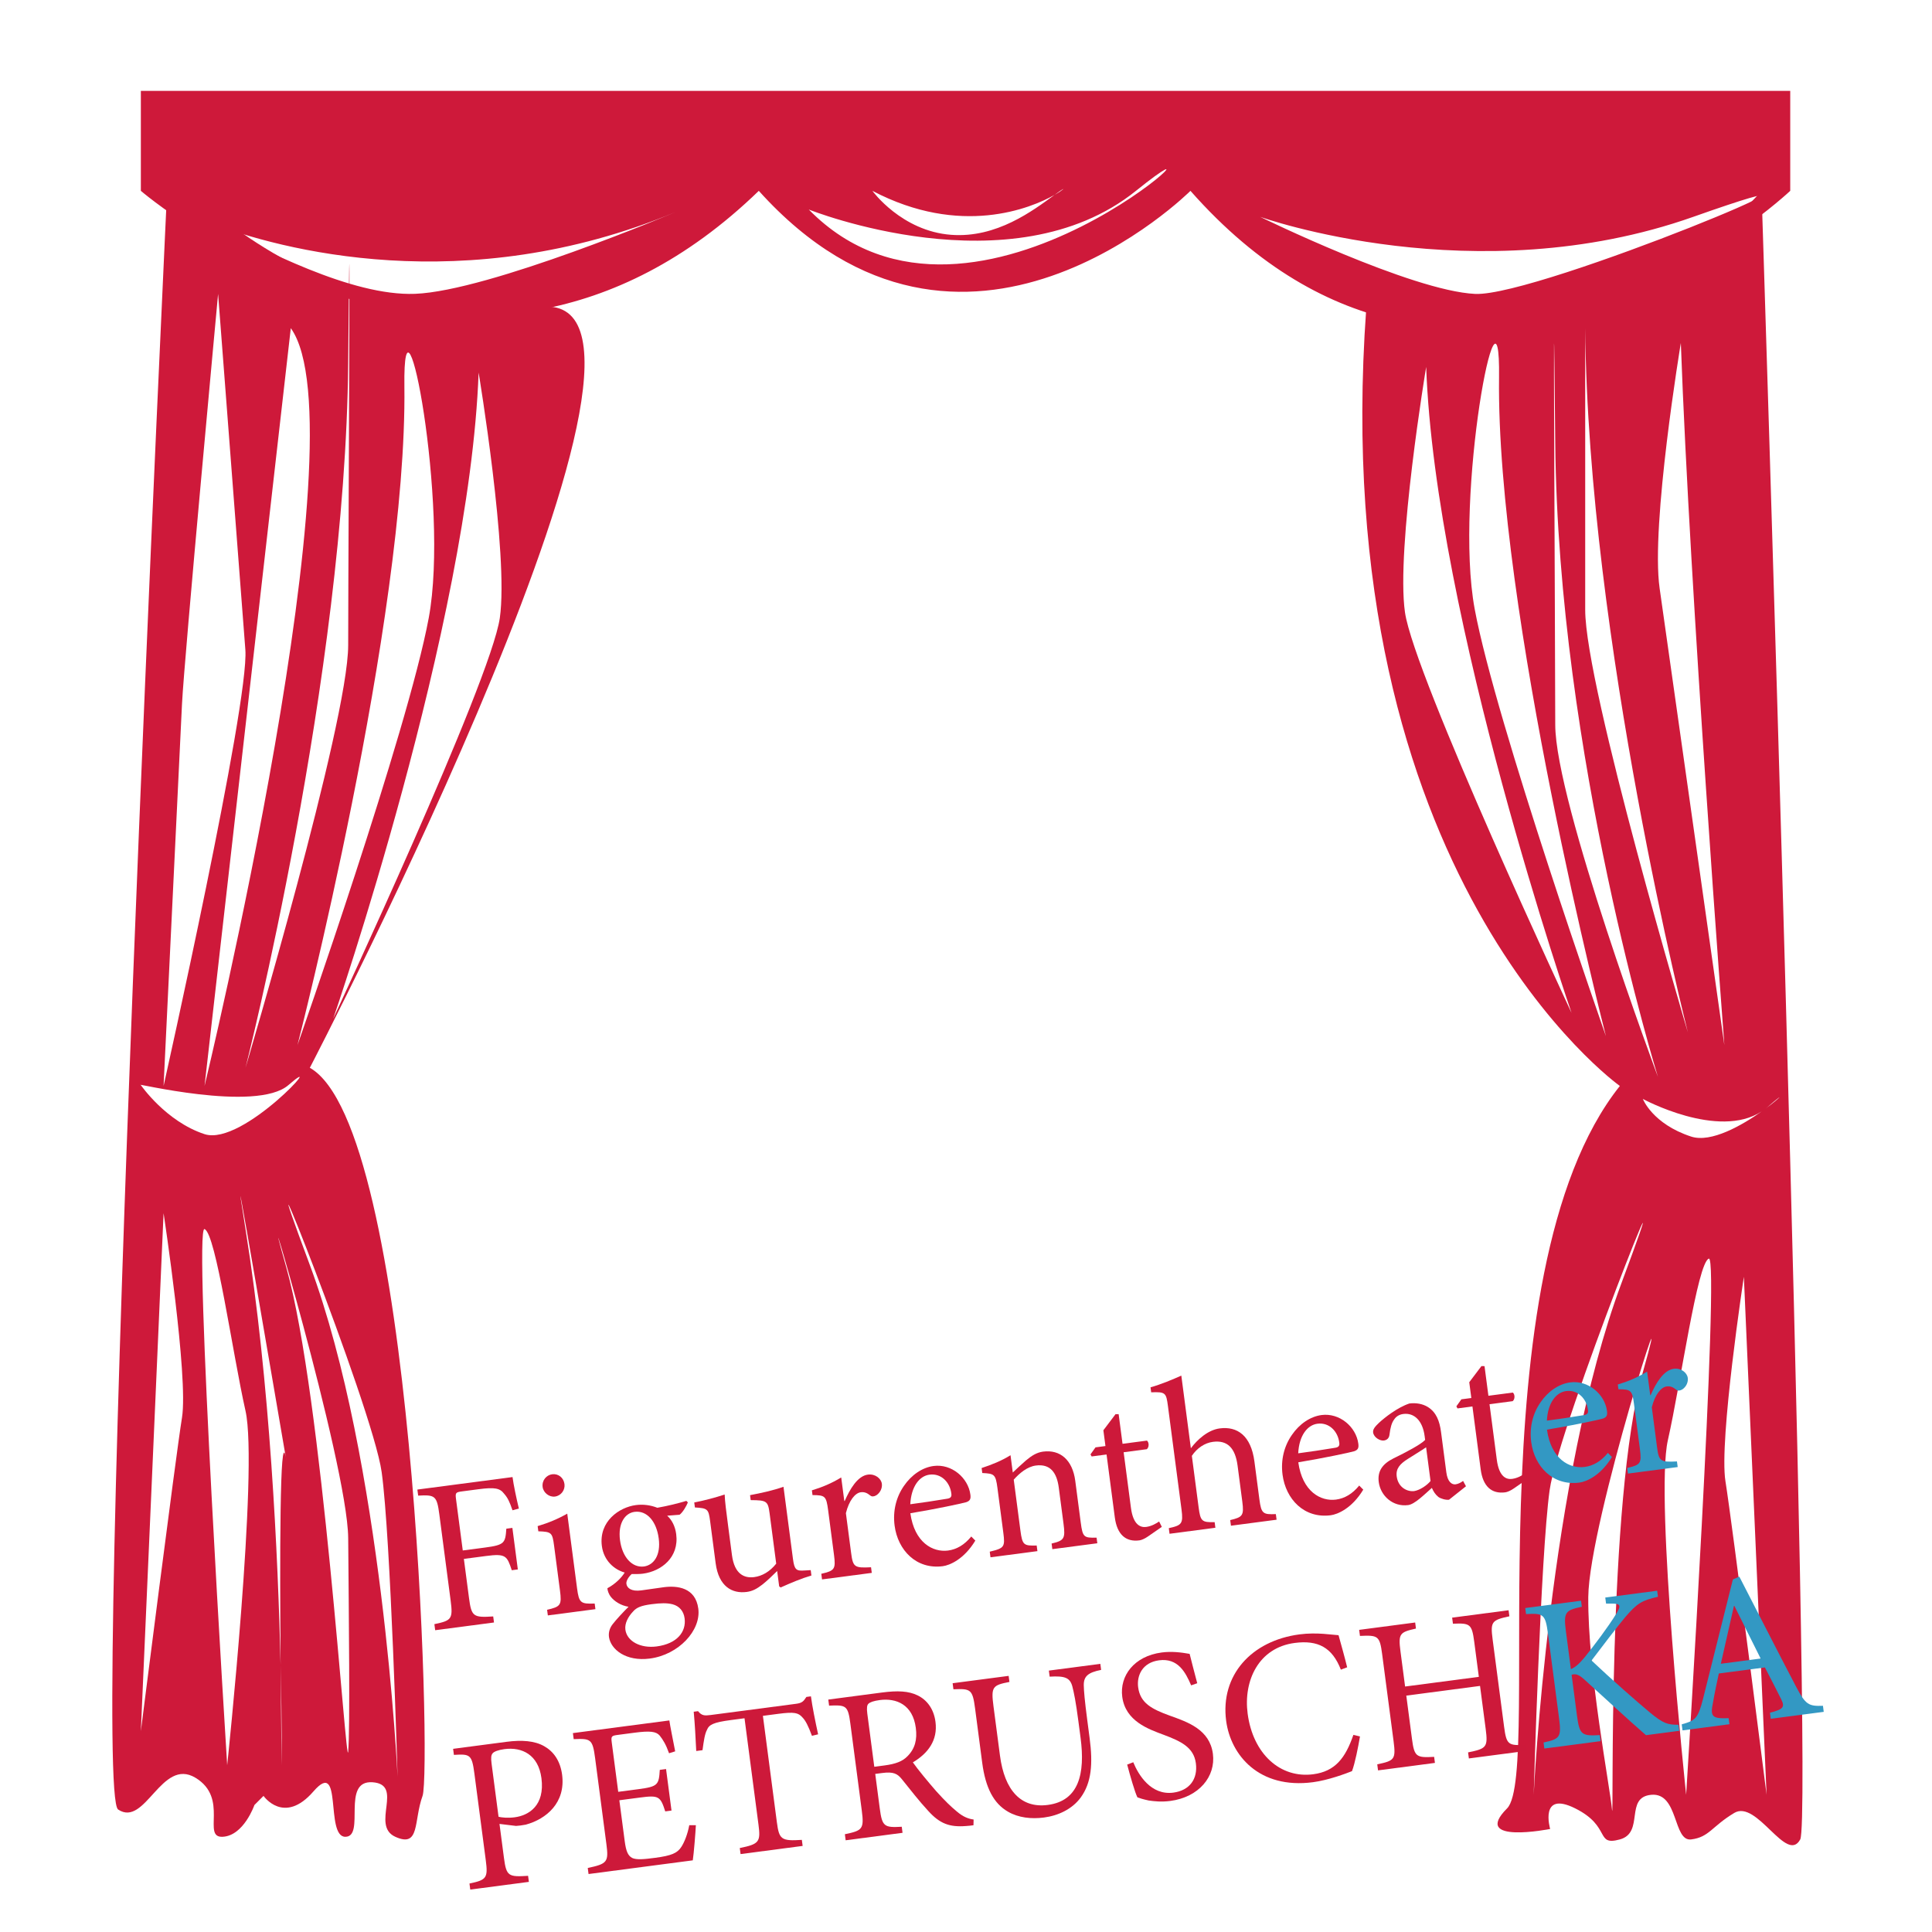 <?xml version="1.0" encoding="utf-8"?>
<!-- Generator: Adobe Illustrator 16.0.0, SVG Export Plug-In . SVG Version: 6.00 Build 0)  -->
<!DOCTYPE svg PUBLIC "-//W3C//DTD SVG 1.1//EN" "http://www.w3.org/Graphics/SVG/1.1/DTD/svg11.dtd">
<svg version="1.1" id="Ebene_1" xmlns="http://www.w3.org/2000/svg" xmlns:xlink="http://www.w3.org/1999/xlink" x="0px" y="0px"
	 width="425.2px" height="425.2px" viewBox="0 0 425.2 425.2" enable-background="new 0 0 425.2 425.2" xml:space="preserve">
<g>
	<g>
		<path fill="#CE193A" d="M31,20.001v22c0,0,72,62,136,0c45,50,95,0,95,0c60,68,132,0,132,0v-22H31z M91.333,64.667
			c-14.041,0.521-33.39-9.782-45.069-15.616c-5.756-2.216-7.78-3.668-4.931-2.38c1.414,0.639,3.08,1.456,4.931,2.38
			c15.121,5.823,56.047,16.937,102.402-2.38C148.667,46.671,107.6,64.064,91.333,64.667z M232.096,42.888
			c0.436-0.317,0.855-0.62,1.237-0.887C234.578,41.133,234.047,41.777,232.096,42.888c-4.782,3.477-12.738,9.542-22.757,8.793
			C198.407,50.865,192,42.001,192,42.001C211.41,52.191,226.875,45.859,232.096,42.888z M178,46.112c0,0,44.667,17.89,72-4.111
			S214.666,83.557,178,46.112z M324.666,64.686c-14-0.647-47.333-16.965-47.333-16.965s47.333,16.965,95.333,0
			S338.666,65.333,324.666,64.686z"/>
	</g>
</g>
<g>
	<g>
		<g>
			<path fill="#CE193A" d="M68.189,235.001c0,0,90.362-173.596,50.144-167.367c-15.648,2.423-29.639,0.143-41.425-4.062
				c-0.02,16.802-0.278,67.521-0.278,78.43c0,17-22.6,93-22.6,93s21.972-86.299,22.6-155c0.069-7.594,0.124-12.956,0.165-16.47
				c-24.801-8.886-39.796-26.288-39.796-26.288s-17,357-11,361s9.5-11.5,17-7s1.338,13.227,6,13s6.994-6.992,6.994-6.992
				l2.006-2.008c0,0,4.5,6.5,11-1s2.5,10,7,10s-1-12.5,6-12s-0.5,9.5,5,12s4-3.5,6-9S91.189,248.001,68.189,235.001z M110.002,136
				c-2,14-36.667,88.178-36.667,88.178s30-86.845,32-142.178C105.335,82,112.002,122,110.002,136z M89,85.001
				c-0.333-26.854,10,26,5.359,51s-28.889,94-28.889,94S89.637,136.278,89,85.001z M45.016,239.001L64,72.223
				C80,94.445,45.016,239.001,45.016,239.001z M40.052,155.001C40.536,144.974,48,64.686,48,64.686s5.104,66.613,6,78.315
				s-18,96-18,96S39.568,165.028,40.052,155.001z M40.052,312.001c-1.448,9-9.052,69-9.052,69l5-114
				C36,267.001,41.5,303.001,40.052,312.001z M31,238.809c-2.193-0.762,25.391,6.149,32.477,0c9.28-8.054-9.945,13.58-18.461,10.796
				S31,238.809,31,238.809z M50,388.501c0,0-7.5-119-4.984-118s6.129,27.192,9.015,40S50,388.501,50,388.501z M62.902,320.761
				c-1.346-7.157-1.329,23.258-1.148,45.657C62.071,379.9,62,388.501,62,388.501s-0.147-9.844-0.246-22.083
				c-0.556-23.622-2.304-62.241-7.724-95.923C49.223,240.611,61.525,312.761,62.902,320.761c0.02,0.104,0.039,0.199,0.059,0.319
				C63.07,321.728,63.04,321.561,62.902,320.761z M76.631,385.501c-0.44,5.02-5.631-78.225-13.604-106.5s13.473,43,13.604,59.5
				S77.071,380.481,76.631,385.501z M87.5,391.001c0,0-3.28-69.562-19.311-112.59S82,309.501,84,324.001S87.5,391.001,87.5,391.001z
				"/>
			<path fill="#CE193A" d="M76.795,63.531c0.038,0.014,0.076,0.027,0.113,0.04C76.916,57.082,76.888,55.654,76.795,63.531z"/>
		</g>
	</g>
</g>
<g>
	<g>
		<path fill="#CE193A" d="M387.682,41.995c0,0-28.682,35.493-87,26c-9,125,55.819,171.006,55.819,171.006
			c-33,41.5-16.819,150.994-24.819,158.994s9.48,4.529,9.48,4.529s-2.48-8.529,5.52-4.529s4.319,8.332,9.819,6.832
			s0.951-9.326,6.951-9.826s4.739,10.326,8.739,9.826s4.49-2.832,9.49-5.832s11.519,11.332,14.519,5.832
			S387.682,41.995,387.682,41.995z M369.923,75.485c2,55.333,9.577,154.516,9.577,154.516s-12.243-86.516-14.243-100.516
			S369.923,75.485,369.923,75.485z M348.875,72.223c0.628,68.701,22.6,155,22.6,155s-22.6-76-22.6-93V72.223z M309.209,134.754
			c-2-14,4.666-54,4.666-54c2,55.333,32,142.178,32,142.178S311.209,148.754,309.209,134.754z M324.555,134.051
			c-4.641-25,5.693-77.854,5.359-51c-0.637,51.277,23.529,145,23.529,145S329.195,159.051,324.555,134.051z M342.283,159.49
			c0-17-0.628-130.701,0-62s22.6,139.511,22.6,139.511S342.283,176.49,342.283,159.49z M337.541,395.001c0,0,1.5-52.5,3.5-67
			s31.842-88.617,15.811-45.59S337.541,395.001,337.541,395.001z M361.564,302.001c-7.973,28.275-6.345,101.335-6.784,96.315
			s-5.358-30.315-5.228-46.815S369.537,273.726,361.564,302.001z M361.564,241.858c0,0,16.584,9.01,26.147,2.748
			c-4.273,3.024-11.107,6.978-15.521,5.534C363.676,247.356,361.564,241.858,361.564,241.858z M371.092,395.001
			c0,0-6.917-65.192-4.031-78c2.887-12.808,6.5-39,9.016-40S371.092,395.001,371.092,395.001z M379.742,326.001
			c-1.447-9,4.053-45,4.053-45l5,114C388.795,395.001,381.19,335.001,379.742,326.001z M388.53,244.018
			c0.149-0.117,0.303-0.226,0.447-0.352C393.128,240.064,391.904,241.539,388.53,244.018z"/>
	</g>
</g>
<g>
	<path fill="#CD193A" d="M112.79,332.386c-0.631-1.854-1.035-2.72-1.833-3.633c-0.937-1.232-2.034-1.476-5.651-1l-3.617,0.475
		c-1.381,0.182-1.511,0.295-1.33,1.676l1.488,11.327l4.902-0.644c4.331-0.568,4.465-1.021,4.685-4.149l1.332-0.175l1.2,9.139
		l-1.333,0.175c-1.044-3.155-1.31-3.702-5.641-3.133l-4.902,0.644l1.131,8.614c0.538,4.094,0.956,4.328,5.324,4.047l0.175,1.332
		l-12.945,1.7l-0.175-1.333c3.77-0.786,4.113-1.121,3.575-5.215l-2.487-18.942c-0.543-4.141-0.956-4.329-4.658-4.133l-0.175-1.333
		l20.942-2.75c0.225,1.713,0.863,4.729,1.395,6.934L112.79,332.386z"/>
	<path fill="#CD193A" d="M120.57,355.524l-0.163-1.237c2.961-0.68,3.257-1.009,2.832-4.245l-1.288-9.806
		c-0.387-2.95-0.555-3.122-3.474-3.223l-0.15-1.143c2.377-0.7,4.533-1.612,6.515-2.744L127,349.548
		c0.425,3.236,0.795,3.479,3.879,3.364l0.163,1.237L120.57,355.524z M119.424,327.255c-0.188-1.429,0.817-2.626,2.103-2.795
		c1.333-0.175,2.517,0.735,2.705,2.163c0.168,1.285-0.729,2.564-2.109,2.746C120.885,329.531,119.593,328.539,119.424,327.255z"/>
	<path fill="#CD193A" d="M151.389,330.658c-0.328,0.818-1.118,2.181-1.823,2.709l-2.732,0.213c1.042,0.929,1.759,2.336,1.984,4.049
		c0.675,5.141-3.284,8.178-7.33,8.709c-0.809,0.106-1.685,0.076-2.458,0.08c-0.61,0.517-1.259,1.474-1.171,2.14
		c0.125,0.952,1.1,1.744,3.242,1.463c1.714-0.226,3.421-0.498,4.992-0.704c2.951-0.388,6.979,0.052,7.591,4.716
		c0.631,4.808-4.331,10.155-10.661,10.986c-5.283,0.694-8.593-2.019-8.997-4.726c-0.138-1.047,0.172-2.008,0.793-2.814
		c0.827-1.077,2.482-2.845,3.512-3.852c-1.782-0.298-3.116-1.236-3.866-2.154c-0.521-0.657-0.771-1.448-0.786-1.931
		c1.81-0.964,3.171-2.401,3.807-3.453c-2.26-0.623-4.601-2.591-5.025-5.827c-0.713-5.427,3.817-8.539,7.482-9.021
		c1.618-0.212,3.245,0.01,4.726,0.591c2.319-0.401,4.709-1.007,6.385-1.517L151.389,330.658z M139.337,354.657
		c-1.106,1.162-1.883,2.62-1.702,4c0.337,2.57,3.354,4.159,6.876,3.696c4.522-0.594,6.548-3.231,6.16-6.183
		c-0.212-1.619-1.178-2.701-2.633-3.092c-1.252-0.32-2.651-0.282-4.65-0.02C141.104,353.359,140.094,353.784,139.337,354.657z
		 M136.454,338.962c0.487,3.712,2.646,6.141,5.311,5.79c2.088-0.322,3.701-2.422,3.207-6.182c-0.494-3.761-2.604-6.194-5.317-5.838
		C137.56,333.007,135.966,335.249,136.454,338.962z"/>
	<path fill="#CD193A" d="M178.578,346.745c-2.146,0.62-4.485,1.605-6.771,2.632l-0.323-0.248l-0.443-3.379
		c-0.989,0.952-1.971,1.954-3.197,2.938c-1.274,0.989-2.224,1.502-3.508,1.671c-3.189,0.419-6.159-1.177-6.833-6.316l-1.225-9.329
		c-0.343-2.617-0.559-2.783-3.341-2.95l-0.144-1.095c2.218-0.437,4.465-1.022,6.694-1.751c0.051,1.494,0.345,3.731,0.77,6.969
		l0.837,6.377c0.557,4.237,2.753,5.109,4.895,4.828c1.714-0.225,3.428-1.176,4.841-2.959l-1.457-11.09
		c-0.356-2.713-0.667-2.865-4.156-2.892l-0.144-1.095c2.456-0.468,4.906-0.983,7.36-1.839l2.088,15.897
		c0.312,2.379,0.736,2.662,2.558,2.521l1.346-0.079L178.578,346.745z"/>
	<path fill="#CD193A" d="M185.911,330.338c1.116-2.567,2.812-5.502,5.097-5.802c1.619-0.213,2.923,0.875,3.073,2.017
		c0.125,0.953-0.369,1.985-1.217,2.533c-0.54,0.312-0.974,0.321-1.297,0.073c-0.76-0.626-1.369-0.838-2.13-0.738
		c-1.238,0.163-2.573,1.792-3.27,4.594l1.144,8.711c0.413,3.141,0.688,3.396,4.39,3.2l0.163,1.237l-10.947,1.438l-0.163-1.238
		c2.914-0.673,3.209-1.002,2.797-4.144l-1.293-9.853c-0.413-3.141-0.676-3.3-3.439-3.324l-0.137-1.047
		c2.282-0.688,4.302-1.533,6.455-2.833l0.681,5.188L185.911,330.338z"/>
	<path fill="#CD193A" d="M214.652,339.055c-2.505,4.154-5.677,5.442-7.152,5.636c-5.854,0.769-9.906-3.541-10.612-8.919
		c-0.432-3.284,0.377-6.344,2.047-8.742c1.664-2.445,4.066-4.068,6.541-4.393c3.951-0.52,7.602,2.584,8.089,6.296
		c0.125,0.953-0.063,1.364-0.895,1.668c-0.791,0.249-6.678,1.505-12.316,2.439c0.898,6.467,4.96,8.645,8.292,8.207
		c1.903-0.25,3.612-1.248,5.113-3.091L214.652,339.055z M200.336,331.058c2.665-0.35,5.276-0.742,8.025-1.199
		c0.856-0.112,1.104-0.435,1.017-1.102c-0.277-2.481-2.195-4.553-4.813-4.209C202.375,324.835,200.543,327.108,200.336,331.058z"/>
	<path fill="#CD193A" d="M231.602,340.944l-0.163-1.237c2.771-0.654,3.054-1.078,2.623-4.363l-1.044-7.948
		c-0.432-3.284-1.854-5.275-5.043-4.857c-1.904,0.25-3.604,1.685-4.869,3.109l1.469,11.185c0.424,3.236,0.734,3.39,3.58,3.307
		l0.163,1.237l-10.329,1.356l-0.162-1.238c3.193-0.758,3.4-1.027,2.987-4.168l-1.294-9.853c-0.4-3.047-0.704-3.151-3.337-3.289
		l-0.144-1.096c2.229-0.729,4.391-1.594,6.359-2.82l0.5,3.808c0.858-0.839,1.812-1.69,2.896-2.655
		c1.22-1.032,2.382-1.766,3.763-1.946c3.76-0.494,6.484,1.811,7.09,6.428l1.207,9.187c0.424,3.235,0.688,3.396,3.484,3.318
		l0.163,1.237L231.602,340.944z"/>
	<path fill="#CD193A" d="M252.678,338.129c-0.753,0.534-1.489,0.825-1.918,0.881c-2.998,0.394-4.914-1.291-5.408-5.052l-1.818-13.85
		l-3.284,0.431l-0.253-0.451l1.104-1.549l2.189-0.287l-0.456-3.474l2.681-3.549l0.68,0.008l0.855,6.521l5.379-0.706
		c0.49,0.42,0.485,1.486-0.042,1.895l-5.093,0.668l1.606,12.232c0.506,3.854,2.171,4.362,3.36,4.206s2.223-0.776,2.844-1.196
		l0.592,1.181L252.678,338.129z"/>
	<path fill="#CD193A" d="M270.911,335.783l-0.163-1.238c2.724-0.647,3.066-0.983,2.66-4.077l-1.037-7.9
		c-0.512-3.903-2.244-5.66-5.434-5.242c-1.809,0.238-3.498,1.379-4.631,3.078l1.488,11.327c0.4,3.046,0.682,3.348,3.527,3.265
		l0.162,1.237l-10.09,1.325l-0.162-1.237c2.823-0.613,3.215-0.955,2.802-4.096l-2.981-22.704c-0.393-2.998-0.52-3.223-3.698-3.096
		l-0.144-1.096c2.24-0.633,4.996-1.77,6.777-2.584l2.1,15.991c1.441-1.931,3.78-4.03,6.351-4.368
		c3.854-0.506,6.887,1.565,7.637,7.276l1.094,8.33c0.413,3.141,0.783,3.383,3.622,3.252l0.162,1.237L270.911,335.783z"/>
	<path fill="#CD193A" d="M300.029,327.844c-2.504,4.154-5.676,5.442-7.152,5.636c-5.854,0.769-9.905-3.541-10.611-8.919
		c-0.432-3.284,0.377-6.343,2.047-8.742c1.664-2.445,4.065-4.067,6.541-4.394c3.95-0.518,7.602,2.585,8.089,6.297
		c0.125,0.953-0.063,1.364-0.895,1.668c-0.791,0.249-6.678,1.505-12.316,2.439c0.897,6.467,4.96,8.645,8.292,8.207
		c1.903-0.25,3.612-1.248,5.113-3.091L300.029,327.844z M285.713,319.847c2.666-0.35,5.277-0.742,8.025-1.199
		c0.856-0.112,1.104-0.435,1.018-1.102c-0.278-2.481-2.195-4.553-4.813-4.209C287.752,313.624,285.92,315.897,285.713,319.847z"/>
	<path fill="#CD193A" d="M318.91,330.062c-0.714,0.094-1.77-0.203-2.355-0.611c-0.707-0.585-1.08-1.213-1.424-1.991
		c-1.735,1.535-3.789,3.596-5.217,3.783c-3.379,0.444-6.08-2.058-6.474-5.057c-0.306-2.332,0.737-3.971,3.237-5.219
		c2.73-1.326,6.035-3.067,6.971-4.062l-0.113-0.857c-0.449-3.427-2.324-5.165-4.703-4.853c-0.953,0.125-1.616,0.599-2.018,1.233
		c-0.537,0.699-0.828,1.803-1.016,3.328c-0.09,0.787-0.57,1.188-1.236,1.276c-0.856,0.112-2.219-0.678-2.363-1.772
		c-0.094-0.715,0.457-1.318,1.273-2.104c1.207-1.127,4.058-3.389,6.701-4.27c1.429-0.188,2.912,0.054,4.072,0.773
		c1.848,1.162,2.58,3.051,2.904,5.525l1.162,8.853c0.281,2.142,1.232,2.743,2.041,2.638c0.572-0.075,1.207-0.401,1.645-0.749
		l0.639,1.175L318.91,330.062z M313.86,318.522c-0.931,0.655-3.084,1.955-4.021,2.562c-1.744,1.101-2.672,2.143-2.447,3.855
		c0.325,2.476,2.385,3.414,3.86,3.221c1.231-0.209,2.791-1.237,3.583-2.213L313.86,318.522z"/>
	<path fill="#CD193A" d="M333.201,327.556c-0.753,0.534-1.489,0.824-1.918,0.881c-2.998,0.394-4.914-1.291-5.408-5.052
		l-1.818-13.851l-3.284,0.432l-0.253-0.451l1.104-1.549l2.189-0.287l-0.456-3.475l2.681-3.548l0.68,0.008l0.855,6.521l5.379-0.707
		c0.49,0.42,0.485,1.486-0.042,1.895l-5.093,0.669l1.606,12.232c0.507,3.854,2.171,4.362,3.36,4.206s2.223-0.776,2.845-1.196
		l0.591,1.181L333.201,327.556z"/>
	<g>
		<g>
			<path fill="#3398C3" d="M353.865,319.759c-1.5,1.843-3.209,2.841-5.113,3.091c-3.331,0.438-7.394-1.74-8.291-8.207
				c5.639-0.935,11.525-2.19,12.316-2.439c0.831-0.304,1.02-0.716,0.895-1.668c-0.488-3.712-4.139-6.815-8.09-6.296
				c-2.475,0.324-4.876,1.947-6.54,4.393c-1.67,2.398-2.479,5.458-2.048,8.742c0.707,5.378,4.758,9.688,10.612,8.919
				c1.476-0.193,4.647-1.481,7.152-5.636L353.865,319.759z M344.672,306.15c2.617-0.344,4.535,1.728,4.812,4.209
				c0.088,0.667-0.16,0.989-1.017,1.102c-2.749,0.458-5.36,0.85-8.024,1.2C340.65,308.711,342.482,306.438,344.672,306.15z"/>
		</g>
	</g>
	<g>
		<g>
			<g>
				<path fill="#3398C3" d="M371.451,303.263c-0.15-1.143-1.455-2.229-3.072-2.018c-2.285,0.301-3.981,3.234-5.098,5.803
					l-0.094,0.012l-0.682-5.188c-2.153,1.299-4.173,2.146-6.455,2.832l0.137,1.047c2.764,0.025,3.027,0.184,3.439,3.324l1.293,9.854
					c0.413,3.141,0.117,3.471-2.797,4.144l0.163,1.237l10.946-1.438l-0.162-1.237c-3.702,0.195-3.977-0.059-4.39-3.2l-1.144-8.71
					c0.696-2.802,2.031-4.431,3.27-4.594c0.762-0.101,1.37,0.111,2.131,0.737c0.322,0.248,0.757,0.24,1.297-0.072
					C371.082,305.248,371.576,304.215,371.451,303.263z"/>
			</g>
		</g>
	</g>
	<path fill="#CD193A" d="M111.478,383.343c3.379-0.443,6.167-0.229,8.258,0.949c2.038,1.137,3.562,3.162,3.975,6.305
		c0.806,6.14-3.464,9.75-8,10.976c-0.707,0.141-1.612,0.26-2.142,0.281l-3.641-0.442l0.981,7.474
		c0.531,4.045,0.991,4.227,5.312,3.95l0.175,1.332l-12.899,1.694l-0.175-1.333c3.771-0.785,4.101-1.217,3.583-5.167l-2.5-19.038
		c-0.55-4.188-0.956-4.328-4.509-4.104l-0.175-1.332L111.478,383.343z M109.722,399.841c0.65,0.157,1.979,0.321,3.55,0.115
		c3.093-0.406,6.683-2.571,5.889-8.617c-0.675-5.14-4.247-6.898-8.149-6.386c-1.333,0.175-2.301,0.544-2.59,0.921
		c-0.337,0.383-0.405,0.973-0.23,2.306L109.722,399.841z"/>
	<path fill="#CD193A" d="M153.15,401.691c-0.08,1.607-0.444,6.207-0.679,7.738l-22.941,3.013l-0.175-1.332
		c4.288-0.902,4.618-1.333,4.112-5.188l-2.487-18.942c-0.562-4.283-0.962-4.377-4.719-4.223l-0.175-1.332l21.228-2.787
		c0.156,1.188,0.819,4.395,1.281,6.803l-1.349,0.42c-0.691-1.943-1.305-2.928-2.061-3.895c-0.797-0.911-2.126-1.075-5.553-0.626
		l-3.618,0.476c-1.476,0.193-1.558,0.301-1.37,1.729l1.418,10.806l4.474-0.588c4.283-0.562,4.471-0.976,4.671-4.246l1.38-0.181
		l1.2,9.138l-1.38,0.182c-1.068-3.345-1.439-3.588-5.58-3.044l-4.521,0.594l1.181,8.996c0.294,2.236,0.71,3.199,1.648,3.706
		c0.979,0.452,2.651,0.281,5.031-0.031c3.617-0.476,4.9-1.032,5.785-2.406c0.684-1.059,1.375-2.795,1.745-4.78L153.15,401.691z"/>
	<path fill="#CD193A" d="M178.694,382.021c-0.824-2.216-1.408-3.35-2.079-4.035c-0.912-1.043-1.764-1.27-5.334-0.801l-3.379,0.443
		l3.075,23.417c0.494,3.76,0.937,4.187,5.496,3.879l0.175,1.332l-13.66,1.794l-0.175-1.333c4.294-0.854,4.612-1.381,4.118-5.141
		l-3.075-23.417l-2.951,0.388c-3.951,0.519-4.853,1.024-5.327,2.2c-0.465,0.885-0.671,2.268-0.967,4.436l-1.38,0.182
		c-0.137-2.886-0.306-6.012-0.554-8.643l0.952-0.125c0.81,1.008,1.441,1.022,2.774,0.848l18.8-2.469
		c1.285-0.169,1.628-0.506,2.271-1.51l1-0.132c0.288,2.19,0.981,5.634,1.582,8.362L178.694,382.021z"/>
	<path fill="#CD193A" d="M214.246,401.705c-0.571,0.075-1.094,0.145-1.671,0.172c-3.595,0.278-5.731-0.506-8.279-3.318
		c-1.972-2.114-4.073-4.839-5.807-6.984c-0.984-1.227-1.868-1.692-4.343-1.367l-1.523,0.2l0.994,7.567
		c0.531,4.047,0.998,4.276,4.842,4.062l0.175,1.333l-12.518,1.644l-0.175-1.333c3.865-0.798,4.256-1.14,3.725-5.186l-2.513-19.133
		c-0.531-4.046-0.93-4.139-4.687-3.984l-0.175-1.332l11.804-1.551c3.474-0.456,5.863-0.334,7.828,0.618
		c2.066,0.987,3.584,2.967,3.959,5.822c0.538,4.094-1.653,6.947-4.976,8.933c1.015,1.465,3.433,4.392,5.142,6.346
		c2.039,2.25,3.2,3.356,4.505,4.443c1.473,1.26,2.636,1.639,3.72,1.787L214.246,401.705z M194.7,388.537
		c2.428-0.319,3.948-0.906,5.013-2.014c1.669-1.671,2.18-3.676,1.843-6.246c-0.675-5.14-4.304-6.6-7.921-6.125
		c-1.38,0.182-2.165,0.478-2.508,0.813c-0.302,0.281-0.417,0.878-0.249,2.163l1.538,11.708L194.7,388.537z"/>
	<path fill="#CD193A" d="M242.34,367.515c-2.832,0.565-3.839,1.375-3.82,3.358c0.025,1.304,0.199,3.362,0.774,7.742l0.519,3.95
		c0.738,5.616,0.412,9.774-1.967,13.04c-1.89,2.571-4.947,3.989-8.089,4.402c-2.761,0.362-5.608,0.059-7.915-1.284
		c-3.144-1.814-4.944-5.209-5.676-10.777l-1.562-11.9c-0.562-4.283-0.968-4.423-4.772-4.263l-0.175-1.332l12.327-1.618l0.175,1.332
		c-3.729,0.731-4.072,1.066-3.51,5.35l1.426,10.853c1.006,7.663,4.627,11.643,10.529,10.867c6.854-0.9,8.245-6.893,7.214-14.746
		l-0.475-3.617c-0.575-4.379-0.98-6.359-1.364-7.811c-0.529-1.817-1.604-2.258-4.967-2.059l-0.176-1.332l11.328-1.487
		L242.34,367.515z"/>
	<path fill="#CD193A" d="M262.149,370.917c-1.257-2.934-2.925-6.055-7.065-5.511c-3.666,0.481-4.934,3.358-4.597,5.928
		c0.456,3.476,2.954,4.793,6.97,6.252c3.963,1.416,8.777,3.059,9.479,8.39c0.656,4.997-3.056,9.552-9.386,10.383
		c-1.951,0.256-3.524,0.075-4.758-0.102c-1.247-0.271-2.005-0.511-2.464-0.692c-0.512-0.95-1.668-4.962-2.254-7.21l1.337-0.514
		c1.143,2.804,3.915,7.329,8.817,6.686c3.57-0.469,5.418-2.987,4.963-6.462c-0.463-3.522-3.3-4.844-7.119-6.278
		c-3.26-1.219-8.379-2.968-9.084-8.346c-0.601-4.569,2.552-8.953,8.691-9.76c2.189-0.287,4.258-0.025,6.141,0.307
		c0.416,1.689,0.897,3.515,1.672,6.463L262.149,370.917z"/>
	<path fill="#CD193A" d="M299.307,382.16c-0.379,2.277-1.106,5.956-1.757,7.639c-1.289,0.508-5.162,1.984-8.589,2.435
		c-11.852,1.557-18.114-5.949-19.107-13.516c-1.312-9.995,5.529-17.624,16.143-19.018c3.855-0.506,7.229,0.116,8.594,0.18
		c0.736,2.662,1.272,4.529,1.896,7.062l-1.385,0.521c-1.899-4.882-5.024-6.554-10.164-5.879
		c-7.949,1.043-11.304,8.311-10.354,15.544c1.169,8.901,7.204,14.307,14.438,13.356c4.854-0.638,7.081-3.593,8.836-8.666
		L299.307,382.16z"/>
	<path fill="#CD193A" d="M332.191,355.717c-3.859,0.846-4.209,1.134-3.69,5.084l2.524,19.229c0.525,3.998,0.938,4.186,4.83,3.965
		l0.176,1.333l-12.756,1.675l-0.176-1.332c4.008-0.817,4.406-1.111,3.881-5.109l-1.25-9.519l-16.23,2.131l1.25,9.519
		c0.52,3.95,0.938,4.187,4.878,3.959l0.175,1.333l-12.518,1.644l-0.176-1.332c3.771-0.786,4.12-1.074,3.596-5.072l-2.525-19.229
		c-0.525-3.999-0.931-4.139-4.877-3.959l-0.176-1.332l12.328-1.619l0.175,1.332c-3.573,0.809-3.923,1.097-3.404,5.047l1.013,7.71
		l16.229-2.131l-1.013-7.71c-0.519-3.95-0.93-4.139-4.687-3.984l-0.175-1.332l12.422-1.632L332.191,355.717z"/>
	<path fill="#3398C3" d="M362.252,381.884c-4.209-3.66-8.676-7.817-13.622-12.301c-1.263-1.141-1.955-1.244-2.745-0.995l1.188,9.044
		c0.55,4.188,1.069,4.459,5.01,4.232l0.176,1.332l-12.376,1.625l-0.175-1.332c3.58-0.761,3.965-1.15,3.414-5.339l-2.443-18.609
		c-0.568-4.332-1.028-4.514-4.826-4.306l-0.175-1.332l12.28-1.612l0.175,1.332c-3.628,0.768-4.06,1.163-3.503,5.398l1.094,8.329
		c1.01-0.423,1.873-1.214,3.044-2.627c2.286-2.865,5.091-6.575,6.89-9.475c1.154-1.895,1.093-2.37-1.128-2.32l-1.065-0.006
		l-0.176-1.332l11.424-1.5l0.174,1.333c-3.573,0.808-4.605,1.428-7.289,4.587c-1.59,1.904-4.525,5.728-7.33,9.437
		c4.205,3.999,10.168,9.22,12.885,11.477c2.879,2.382,3.887,2.686,6.256,2.665l0.176,1.333L362.252,381.884z"/>
	<path fill="#3398C3" d="M389.713,378.278l-0.175-1.333c2.947-0.774,3.325-1.212,2.464-2.986c-0.863-1.775-2.151-4.221-3.58-6.986
		l-10.139,1.331c-0.479,2.242-0.931,4.335-1.287,6.415c-0.653,3.136-0.162,3.557,3.45,3.421l0.175,1.332l-10.328,1.356l-0.174-1.332
		c2.941-0.823,3.57-1.196,4.687-5.603l6.57-26.282l1.42-0.622c4.025,7.799,8.402,16.423,12.536,24.306
		c2.06,3.893,2.735,4.24,5.866,4.12l0.175,1.332L389.713,378.278z M381.704,353.427l-0.095,0.012
		c-0.986,4.294-1.965,8.635-2.881,12.725l8.758-1.149L381.704,353.427z"/>
</g>
</svg>
